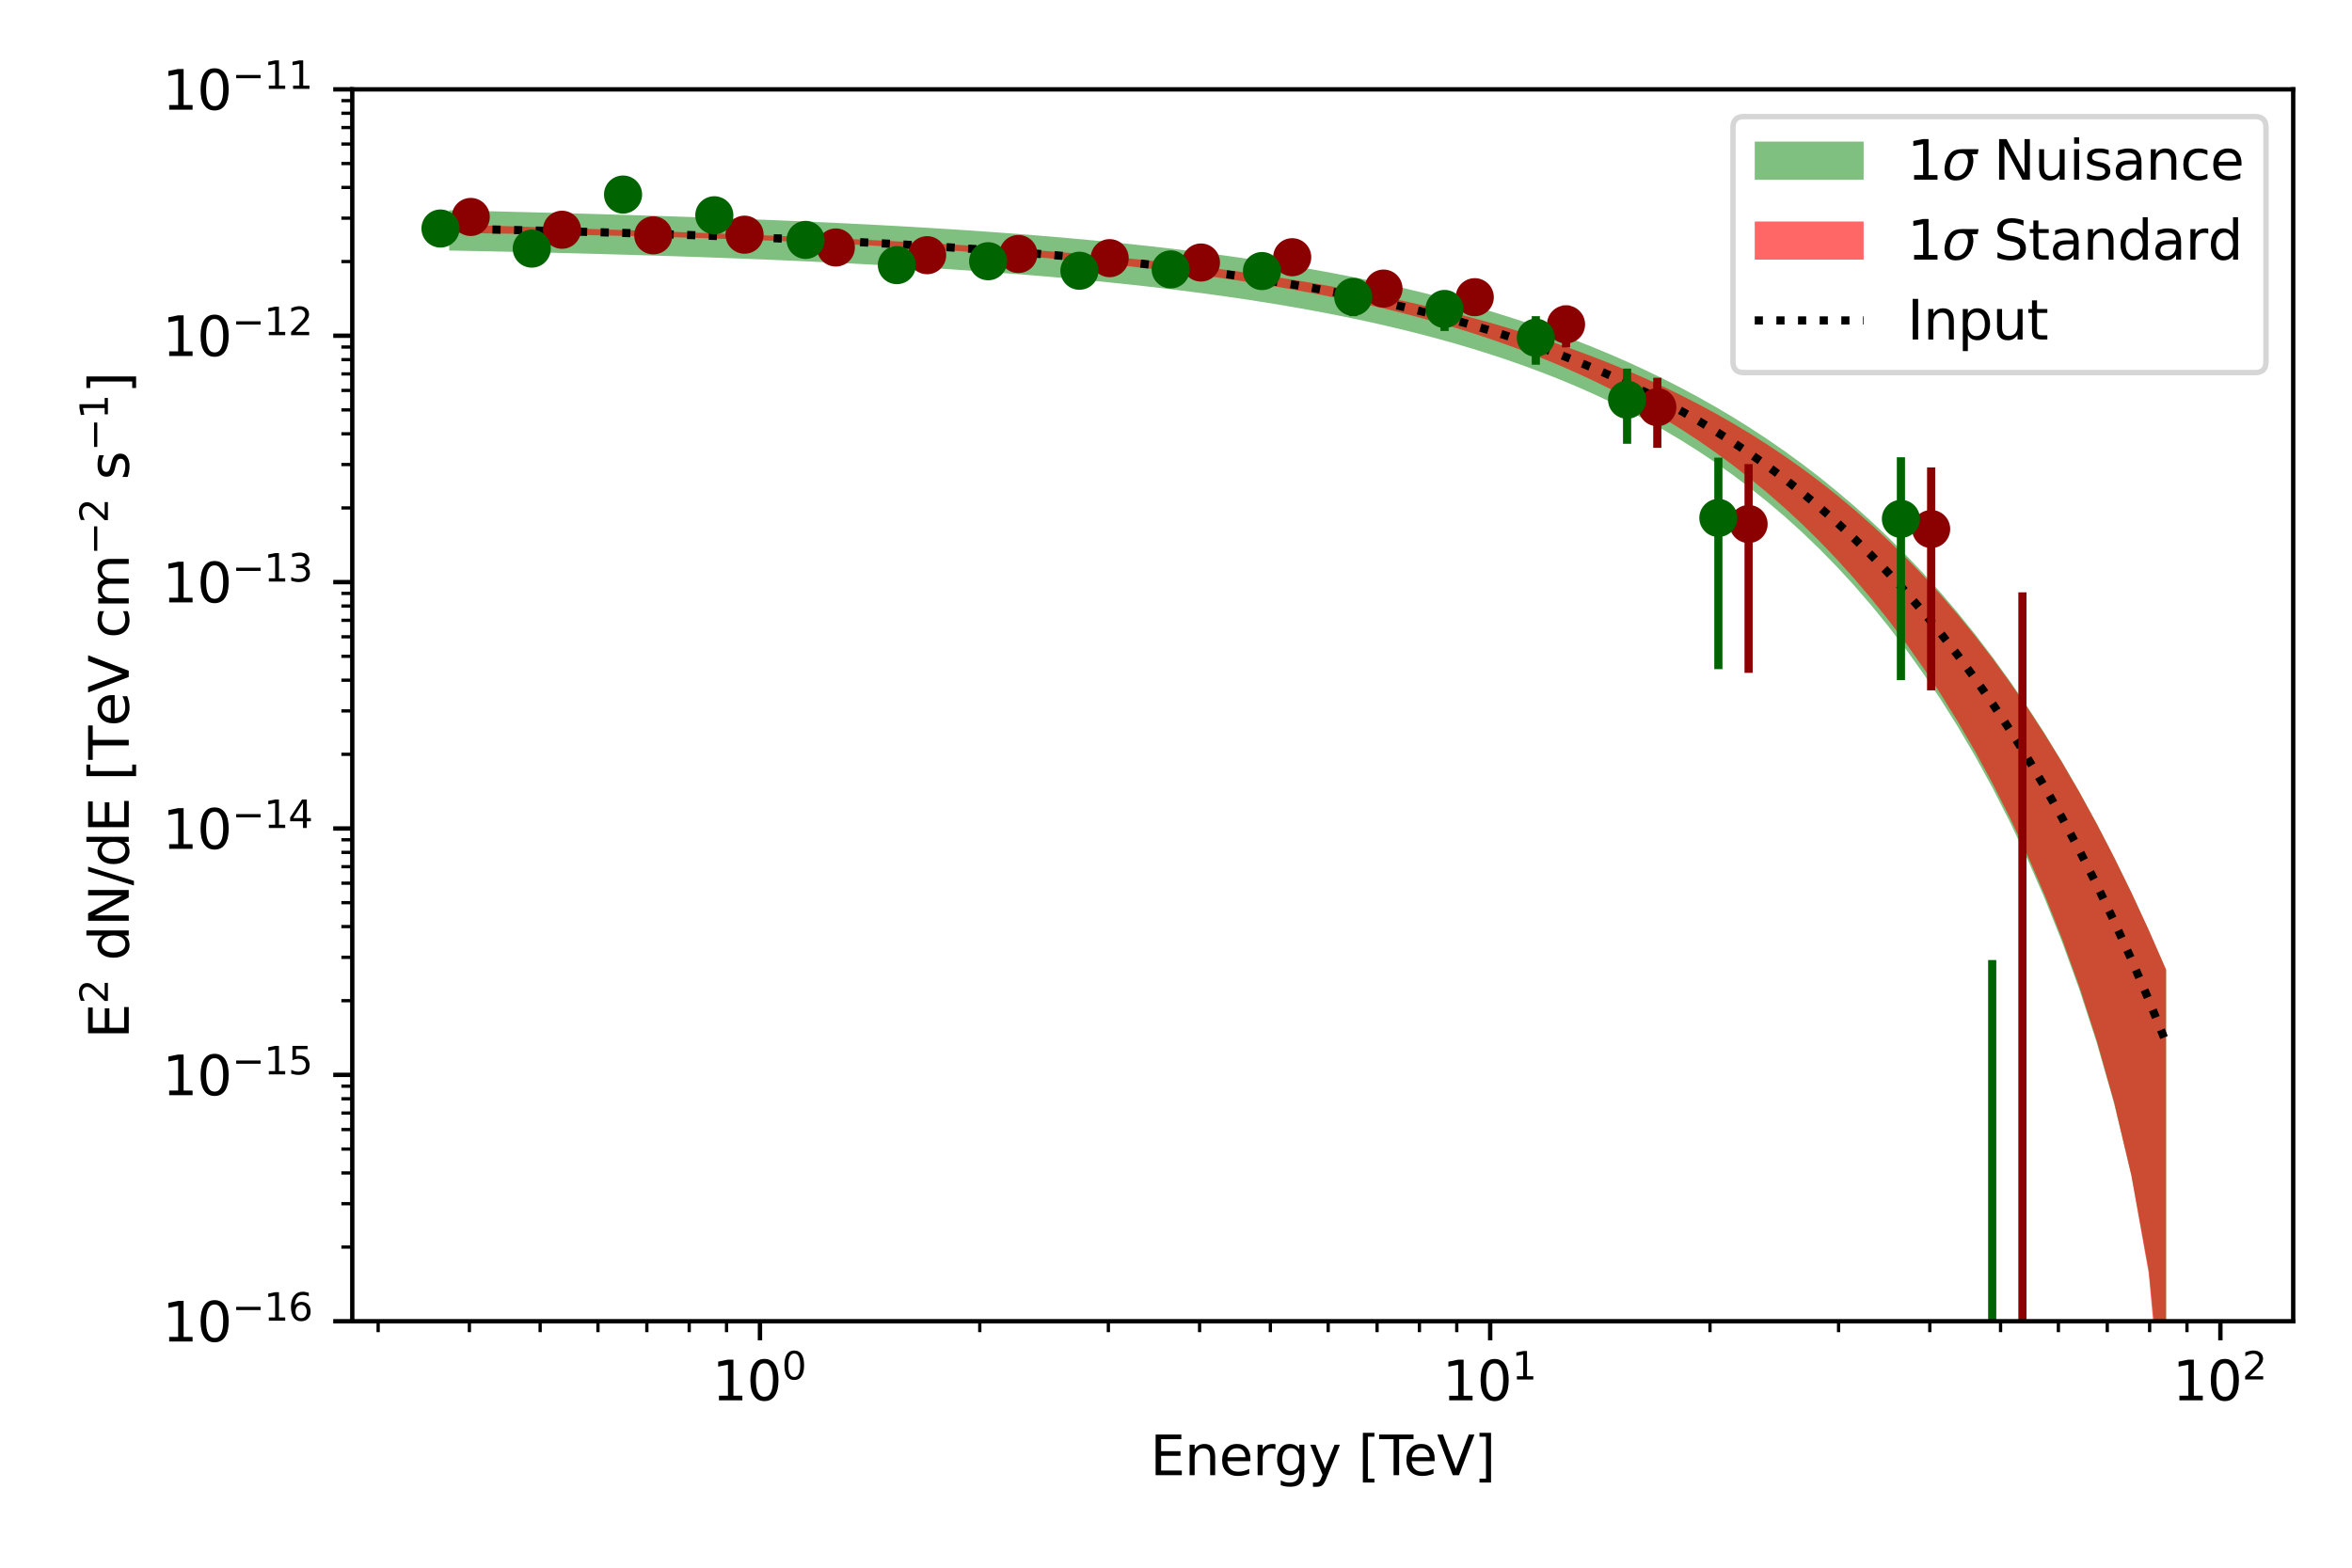 <?xml version="1.0" encoding="utf-8" standalone="no"?>
<!DOCTYPE svg PUBLIC "-//W3C//DTD SVG 1.1//EN"
  "http://www.w3.org/Graphics/SVG/1.1/DTD/svg11.dtd">
<svg xmlns:xlink="http://www.w3.org/1999/xlink" width="432pt" height="288pt" viewBox="0 0 432 288" xmlns="http://www.w3.org/2000/svg" version="1.1">
 <defs>
  <style type="text/css">*{stroke-linejoin: round; stroke-linecap: butt}</style>
 </defs>
 <g id="figure_1">
  <g id="patch_1">
   <path d="M 0 288 
L 432 288 
L 432 0 
L 0 0 
z
" style="fill: #ffffff"/>
  </g>
  <g id="axes_1">
   <g id="patch_2">
    <path d="M 64.703 242.728 
L 421.2 242.728 
L 421.2 16.416 
L 64.703 16.416 
z
" style="fill: #ffffff"/>
   </g>
   <g id="PolyCollection_1">
    <path d="M 82.5 38.631 
L 82.5 46.025 
L 85.686 46.087 
L 88.871 46.151 
L 92.057 46.219 
L 95.242 46.289 
L 98.427 46.363 
L 101.613 46.439 
L 104.798 46.519 
L 107.983 46.602 
L 111.169 46.688 
L 114.354 46.779 
L 117.539 46.873 
L 120.725 46.971 
L 123.91 47.073 
L 127.096 47.18 
L 130.281 47.292 
L 133.466 47.408 
L 136.652 47.529 
L 139.837 47.656 
L 143.022 47.788 
L 146.208 47.927 
L 149.393 48.071 
L 152.578 48.222 
L 155.764 48.38 
L 158.949 48.545 
L 162.135 48.717 
L 165.32 48.897 
L 168.505 49.086 
L 171.691 49.284 
L 174.876 49.49 
L 178.061 49.707 
L 181.247 49.933 
L 184.432 50.171 
L 187.617 50.42 
L 190.803 50.681 
L 193.988 50.954 
L 197.174 51.241 
L 200.359 51.542 
L 203.544 51.858 
L 206.73 52.19 
L 209.915 52.538 
L 213.1 52.904 
L 216.286 53.289 
L 219.471 53.693 
L 222.656 54.118 
L 225.842 54.565 
L 229.027 55.036 
L 232.212 55.531 
L 235.398 56.052 
L 238.583 56.602 
L 241.769 57.18 
L 244.954 57.791 
L 248.139 58.434 
L 251.325 59.113 
L 254.51 59.829 
L 257.695 60.585 
L 260.881 61.383 
L 264.066 62.227 
L 267.251 63.118 
L 270.437 64.061 
L 273.622 65.058 
L 276.808 66.113 
L 279.993 67.229 
L 283.178 68.412 
L 286.364 69.664 
L 289.549 70.991 
L 292.734 72.397 
L 295.92 73.889 
L 299.105 75.47 
L 302.29 77.148 
L 305.476 78.928 
L 308.661 80.817 
L 311.847 82.822 
L 315.032 84.951 
L 318.217 87.212 
L 321.403 89.613 
L 324.588 92.163 
L 327.773 94.872 
L 330.959 97.751 
L 334.144 100.81 
L 337.329 104.063 
L 340.515 107.522 
L 343.7 111.202 
L 346.886 115.119 
L 350.071 119.291 
L 353.256 123.738 
L 356.442 128.482 
L 359.627 133.55 
L 362.812 138.972 
L 365.998 144.785 
L 369.183 151.032 
L 372.368 157.768 
L 375.554 165.064 
L 378.739 173.018 
L 381.925 181.768 
L 385.11 191.529 
L 388.295 202.671 
L 391.481 215.935 
L 394.666 233.253 
L 397.851 264.308 
L 397.851 178.157 
L 397.851 178.157 
L 394.666 170.863 
L 391.481 163.969 
L 388.295 157.452 
L 385.11 151.29 
L 381.925 145.464 
L 378.739 139.955 
L 375.554 134.744 
L 372.368 129.815 
L 369.183 125.153 
L 365.998 120.741 
L 362.812 116.565 
L 359.627 112.612 
L 356.442 108.87 
L 353.256 105.326 
L 350.071 101.968 
L 346.886 98.787 
L 343.7 95.771 
L 340.515 92.912 
L 337.329 90.2 
L 334.144 87.628 
L 330.959 85.186 
L 327.773 82.869 
L 324.588 80.668 
L 321.403 78.577 
L 318.217 76.59 
L 315.032 74.703 
L 311.847 72.908 
L 308.661 71.202 
L 305.476 69.579 
L 302.29 68.036 
L 299.105 66.568 
L 295.92 65.172 
L 292.734 63.844 
L 289.549 62.581 
L 286.364 61.38 
L 283.178 60.237 
L 279.993 59.15 
L 276.808 58.116 
L 273.622 57.134 
L 270.437 56.199 
L 267.251 55.311 
L 264.066 54.466 
L 260.881 53.663 
L 257.695 52.9 
L 254.51 52.174 
L 251.325 51.485 
L 248.139 50.83 
L 244.954 50.207 
L 241.769 49.615 
L 238.583 49.053 
L 235.398 48.518 
L 232.212 48.01 
L 229.027 47.527 
L 225.842 47.068 
L 222.656 46.632 
L 219.471 46.217 
L 216.286 45.823 
L 213.1 45.448 
L 209.915 45.091 
L 206.73 44.751 
L 203.544 44.428 
L 200.359 44.121 
L 197.174 43.828 
L 193.988 43.55 
L 190.803 43.284 
L 187.617 43.031 
L 184.432 42.79 
L 181.247 42.56 
L 178.061 42.341 
L 174.876 42.131 
L 171.691 41.931 
L 168.505 41.74 
L 165.32 41.558 
L 162.135 41.383 
L 158.949 41.216 
L 155.764 41.056 
L 152.578 40.903 
L 149.393 40.756 
L 146.208 40.615 
L 143.022 40.48 
L 139.837 40.35 
L 136.652 40.225 
L 133.466 40.104 
L 130.281 39.988 
L 127.096 39.876 
L 123.91 39.769 
L 120.725 39.664 
L 117.539 39.564 
L 114.354 39.466 
L 111.169 39.372 
L 107.983 39.28 
L 104.798 39.191 
L 101.613 39.105 
L 98.427 39.021 
L 95.242 38.939 
L 92.057 38.859 
L 88.871 38.782 
L 85.686 38.706 
L 82.5 38.631 
z
" clip-path="url(#pc86b6df8bc)" style="fill: #008000; fill-opacity: 0.5"/>
   </g>
   <g id="PolyCollection_2">
    <path d="M 82.5 41.221 
L 82.5 42.784 
L 85.686 42.822 
L 88.871 42.863 
L 92.057 42.908 
L 95.242 42.956 
L 98.427 43.008 
L 101.613 43.063 
L 104.798 43.123 
L 107.983 43.188 
L 111.169 43.257 
L 114.354 43.331 
L 117.539 43.41 
L 120.725 43.495 
L 123.91 43.587 
L 127.096 43.684 
L 130.281 43.788 
L 133.466 43.898 
L 136.652 44.016 
L 139.837 44.141 
L 143.022 44.273 
L 146.208 44.413 
L 149.393 44.56 
L 152.578 44.716 
L 155.764 44.879 
L 158.949 45.051 
L 162.135 45.231 
L 165.32 45.42 
L 168.505 45.618 
L 171.691 45.825 
L 174.876 46.042 
L 178.061 46.269 
L 181.247 46.506 
L 184.432 46.754 
L 187.617 47.014 
L 190.803 47.286 
L 193.988 47.57 
L 197.174 47.868 
L 200.359 48.18 
L 203.544 48.506 
L 206.73 48.849 
L 209.915 49.208 
L 213.1 49.586 
L 216.286 49.982 
L 219.471 50.398 
L 222.656 50.836 
L 225.842 51.296 
L 229.027 51.781 
L 232.212 52.291 
L 235.398 52.83 
L 238.583 53.397 
L 241.769 53.997 
L 244.954 54.629 
L 248.139 55.298 
L 251.325 56.004 
L 254.51 56.752 
L 257.695 57.542 
L 260.881 58.378 
L 264.066 59.263 
L 267.251 60.2 
L 270.437 61.192 
L 273.622 62.242 
L 276.808 63.353 
L 279.993 64.53 
L 283.178 65.776 
L 286.364 67.096 
L 289.549 68.493 
L 292.734 69.972 
L 295.92 71.538 
L 299.105 73.196 
L 302.29 74.951 
L 305.476 76.81 
L 308.661 78.778 
L 311.847 80.863 
L 315.032 83.071 
L 318.217 85.41 
L 321.403 87.888 
L 324.588 90.514 
L 327.773 93.297 
L 330.959 96.248 
L 334.144 99.379 
L 337.329 102.7 
L 340.515 106.225 
L 343.7 109.97 
L 346.886 113.949 
L 350.071 118.182 
L 353.256 122.688 
L 356.442 127.49 
L 359.627 132.615 
L 362.812 138.094 
L 365.998 143.964 
L 369.183 150.268 
L 372.368 157.065 
L 375.554 164.427 
L 378.739 172.454 
L 381.925 181.291 
L 385.11 191.163 
L 388.295 202.463 
L 391.481 215.994 
L 394.666 233.928 
L 397.851 268.778 
L 397.851 178.12 
L 397.851 178.12 
L 394.666 170.849 
L 391.481 163.978 
L 388.295 157.485 
L 385.11 151.349 
L 381.925 145.551 
L 378.739 140.072 
L 375.554 134.893 
L 372.368 129.998 
L 369.183 125.371 
L 365.998 120.998 
L 362.812 116.863 
L 359.627 112.953 
L 356.442 109.256 
L 353.256 105.76 
L 350.071 102.454 
L 346.886 99.326 
L 343.7 96.366 
L 340.515 93.566 
L 337.329 90.916 
L 334.144 88.408 
L 330.959 86.033 
L 327.773 83.784 
L 324.588 81.655 
L 321.403 79.637 
L 318.217 77.726 
L 315.032 75.914 
L 311.847 74.197 
L 308.661 72.568 
L 305.476 71.024 
L 302.29 69.558 
L 299.105 68.167 
L 295.92 66.847 
L 292.734 65.593 
L 289.549 64.402 
L 286.364 63.27 
L 283.178 62.194 
L 279.993 61.171 
L 276.808 60.197 
L 273.622 59.271 
L 270.437 58.389 
L 267.251 57.55 
L 264.066 56.751 
L 260.881 55.989 
L 257.695 55.264 
L 254.51 54.573 
L 251.325 53.915 
L 248.139 53.288 
L 244.954 52.691 
L 241.769 52.122 
L 238.583 51.581 
L 235.398 51.065 
L 232.212 50.574 
L 229.027 50.108 
L 225.842 49.663 
L 222.656 49.241 
L 219.471 48.839 
L 216.286 48.457 
L 213.1 48.094 
L 209.915 47.749 
L 206.73 47.422 
L 203.544 47.11 
L 200.359 46.814 
L 197.174 46.533 
L 193.988 46.266 
L 190.803 46.012 
L 187.617 45.77 
L 184.432 45.54 
L 181.247 45.322 
L 178.061 45.114 
L 174.876 44.915 
L 171.691 44.726 
L 168.505 44.545 
L 165.32 44.373 
L 162.135 44.207 
L 158.949 44.049 
L 155.764 43.896 
L 152.578 43.749 
L 149.393 43.607 
L 146.208 43.47 
L 143.022 43.336 
L 139.837 43.207 
L 136.652 43.08 
L 133.466 42.956 
L 130.281 42.835 
L 127.096 42.716 
L 123.91 42.599 
L 120.725 42.484 
L 117.539 42.371 
L 114.354 42.259 
L 111.169 42.149 
L 107.983 42.041 
L 104.798 41.933 
L 101.613 41.828 
L 98.427 41.723 
L 95.242 41.62 
L 92.057 41.518 
L 88.871 41.418 
L 85.686 41.319 
L 82.5 41.221 
z
" clip-path="url(#pc86b6df8bc)" style="fill: #ff0000; fill-opacity: 0.6"/>
   </g>
   <g id="matplotlib.axis_1">
    <g id="xtick_1">
     <g id="line2d_1">
      <defs>
       <path id="me787e7f247" d="M 0 0 
L 0 3.5 
" style="stroke: #000000; stroke-width: 0.8"/>
      </defs>
      <g>
       <use xlink:href="#me787e7f247" x="139.586" y="242.728" style="stroke: #000000; stroke-width: 0.8"/>
      </g>
     </g>
     <g id="text_1">
      <!-- $\mathdefault{10^{0}}$ -->
      <g transform="translate(130.786 257.326) scale(0.1 -0.1)">
       <defs>
        <path id="DejaVuSans-31" d="M 794 531 
L 1825 531 
L 1825 4091 
L 703 3866 
L 703 4441 
L 1819 4666 
L 2450 4666 
L 2450 531 
L 3481 531 
L 3481 0 
L 794 0 
L 794 531 
z
" transform="scale(0.016)"/>
        <path id="DejaVuSans-30" d="M 2034 4250 
Q 1547 4250 1301 3770 
Q 1056 3291 1056 2328 
Q 1056 1369 1301 889 
Q 1547 409 2034 409 
Q 2525 409 2770 889 
Q 3016 1369 3016 2328 
Q 3016 3291 2770 3770 
Q 2525 4250 2034 4250 
z
M 2034 4750 
Q 2819 4750 3233 4129 
Q 3647 3509 3647 2328 
Q 3647 1150 3233 529 
Q 2819 -91 2034 -91 
Q 1250 -91 836 529 
Q 422 1150 422 2328 
Q 422 3509 836 4129 
Q 1250 4750 2034 4750 
z
" transform="scale(0.016)"/>
       </defs>
       <use xlink:href="#DejaVuSans-31" transform="translate(0 0.766)"/>
       <use xlink:href="#DejaVuSans-30" transform="translate(63.623 0.766)"/>
       <use xlink:href="#DejaVuSans-30" transform="translate(128.203 39.047) scale(0.7)"/>
      </g>
     </g>
    </g>
    <g id="xtick_2">
     <g id="line2d_2">
      <g>
       <use xlink:href="#me787e7f247" x="273.706" y="242.728" style="stroke: #000000; stroke-width: 0.8"/>
      </g>
     </g>
     <g id="text_2">
      <!-- $\mathdefault{10^{1}}$ -->
      <g transform="translate(264.906 257.326) scale(0.1 -0.1)">
       <use xlink:href="#DejaVuSans-31" transform="translate(0 0.684)"/>
       <use xlink:href="#DejaVuSans-30" transform="translate(63.623 0.684)"/>
       <use xlink:href="#DejaVuSans-31" transform="translate(128.203 38.966) scale(0.7)"/>
      </g>
     </g>
    </g>
    <g id="xtick_3">
     <g id="line2d_3">
      <g>
       <use xlink:href="#me787e7f247" x="407.827" y="242.728" style="stroke: #000000; stroke-width: 0.8"/>
      </g>
     </g>
     <g id="text_3">
      <!-- $\mathdefault{10^{2}}$ -->
      <g transform="translate(399.027 257.326) scale(0.1 -0.1)">
       <defs>
        <path id="DejaVuSans-32" d="M 1228 531 
L 3431 531 
L 3431 0 
L 469 0 
L 469 531 
Q 828 903 1448 1529 
Q 2069 2156 2228 2338 
Q 2531 2678 2651 2914 
Q 2772 3150 2772 3378 
Q 2772 3750 2511 3984 
Q 2250 4219 1831 4219 
Q 1534 4219 1204 4116 
Q 875 4013 500 3803 
L 500 4441 
Q 881 4594 1212 4672 
Q 1544 4750 1819 4750 
Q 2544 4750 2975 4387 
Q 3406 4025 3406 3419 
Q 3406 3131 3298 2873 
Q 3191 2616 2906 2266 
Q 2828 2175 2409 1742 
Q 1991 1309 1228 531 
z
" transform="scale(0.016)"/>
       </defs>
       <use xlink:href="#DejaVuSans-31" transform="translate(0 0.766)"/>
       <use xlink:href="#DejaVuSans-30" transform="translate(63.623 0.766)"/>
       <use xlink:href="#DejaVuSans-32" transform="translate(128.203 39.047) scale(0.7)"/>
      </g>
     </g>
    </g>
    <g id="xtick_4">
     <g id="line2d_4">
      <defs>
       <path id="m9bc14a2fd3" d="M 0 0 
L 0 2 
" style="stroke: #000000; stroke-width: 0.6"/>
      </defs>
      <g>
       <use xlink:href="#m9bc14a2fd3" x="69.457" y="242.728" style="stroke: #000000; stroke-width: 0.6"/>
      </g>
     </g>
    </g>
    <g id="xtick_5">
     <g id="line2d_5">
      <g>
       <use xlink:href="#m9bc14a2fd3" x="86.214" y="242.728" style="stroke: #000000; stroke-width: 0.6"/>
      </g>
     </g>
    </g>
    <g id="xtick_6">
     <g id="line2d_6">
      <g>
       <use xlink:href="#m9bc14a2fd3" x="99.211" y="242.728" style="stroke: #000000; stroke-width: 0.6"/>
      </g>
     </g>
    </g>
    <g id="xtick_7">
     <g id="line2d_7">
      <g>
       <use xlink:href="#m9bc14a2fd3" x="109.831" y="242.728" style="stroke: #000000; stroke-width: 0.6"/>
      </g>
     </g>
    </g>
    <g id="xtick_8">
     <g id="line2d_8">
      <g>
       <use xlink:href="#m9bc14a2fd3" x="118.81" y="242.728" style="stroke: #000000; stroke-width: 0.6"/>
      </g>
     </g>
    </g>
    <g id="xtick_9">
     <g id="line2d_9">
      <g>
       <use xlink:href="#m9bc14a2fd3" x="126.588" y="242.728" style="stroke: #000000; stroke-width: 0.6"/>
      </g>
     </g>
    </g>
    <g id="xtick_10">
     <g id="line2d_10">
      <g>
       <use xlink:href="#m9bc14a2fd3" x="133.448" y="242.728" style="stroke: #000000; stroke-width: 0.6"/>
      </g>
     </g>
    </g>
    <g id="xtick_11">
     <g id="line2d_11">
      <g>
       <use xlink:href="#m9bc14a2fd3" x="179.96" y="242.728" style="stroke: #000000; stroke-width: 0.6"/>
      </g>
     </g>
    </g>
    <g id="xtick_12">
     <g id="line2d_12">
      <g>
       <use xlink:href="#m9bc14a2fd3" x="203.577" y="242.728" style="stroke: #000000; stroke-width: 0.6"/>
      </g>
     </g>
    </g>
    <g id="xtick_13">
     <g id="line2d_13">
      <g>
       <use xlink:href="#m9bc14a2fd3" x="220.334" y="242.728" style="stroke: #000000; stroke-width: 0.6"/>
      </g>
     </g>
    </g>
    <g id="xtick_14">
     <g id="line2d_14">
      <g>
       <use xlink:href="#m9bc14a2fd3" x="233.332" y="242.728" style="stroke: #000000; stroke-width: 0.6"/>
      </g>
     </g>
    </g>
    <g id="xtick_15">
     <g id="line2d_15">
      <g>
       <use xlink:href="#m9bc14a2fd3" x="243.952" y="242.728" style="stroke: #000000; stroke-width: 0.6"/>
      </g>
     </g>
    </g>
    <g id="xtick_16">
     <g id="line2d_16">
      <g>
       <use xlink:href="#m9bc14a2fd3" x="252.93" y="242.728" style="stroke: #000000; stroke-width: 0.6"/>
      </g>
     </g>
    </g>
    <g id="xtick_17">
     <g id="line2d_17">
      <g>
       <use xlink:href="#m9bc14a2fd3" x="260.708" y="242.728" style="stroke: #000000; stroke-width: 0.6"/>
      </g>
     </g>
    </g>
    <g id="xtick_18">
     <g id="line2d_18">
      <g>
       <use xlink:href="#m9bc14a2fd3" x="267.569" y="242.728" style="stroke: #000000; stroke-width: 0.6"/>
      </g>
     </g>
    </g>
    <g id="xtick_19">
     <g id="line2d_19">
      <g>
       <use xlink:href="#m9bc14a2fd3" x="314.08" y="242.728" style="stroke: #000000; stroke-width: 0.6"/>
      </g>
     </g>
    </g>
    <g id="xtick_20">
     <g id="line2d_20">
      <g>
       <use xlink:href="#m9bc14a2fd3" x="337.698" y="242.728" style="stroke: #000000; stroke-width: 0.6"/>
      </g>
     </g>
    </g>
    <g id="xtick_21">
     <g id="line2d_21">
      <g>
       <use xlink:href="#m9bc14a2fd3" x="354.455" y="242.728" style="stroke: #000000; stroke-width: 0.6"/>
      </g>
     </g>
    </g>
    <g id="xtick_22">
     <g id="line2d_22">
      <g>
       <use xlink:href="#m9bc14a2fd3" x="367.452" y="242.728" style="stroke: #000000; stroke-width: 0.6"/>
      </g>
     </g>
    </g>
    <g id="xtick_23">
     <g id="line2d_23">
      <g>
       <use xlink:href="#m9bc14a2fd3" x="378.072" y="242.728" style="stroke: #000000; stroke-width: 0.6"/>
      </g>
     </g>
    </g>
    <g id="xtick_24">
     <g id="line2d_24">
      <g>
       <use xlink:href="#m9bc14a2fd3" x="387.051" y="242.728" style="stroke: #000000; stroke-width: 0.6"/>
      </g>
     </g>
    </g>
    <g id="xtick_25">
     <g id="line2d_25">
      <g>
       <use xlink:href="#m9bc14a2fd3" x="394.829" y="242.728" style="stroke: #000000; stroke-width: 0.6"/>
      </g>
     </g>
    </g>
    <g id="xtick_26">
     <g id="line2d_26">
      <g>
       <use xlink:href="#m9bc14a2fd3" x="401.69" y="242.728" style="stroke: #000000; stroke-width: 0.6"/>
      </g>
     </g>
    </g>
    <g id="text_4">
     <!-- Energy [TeV] -->
     <g transform="translate(211.254 271.005) scale(0.1 -0.1)">
      <defs>
       <path id="DejaVuSans-45" d="M 628 4666 
L 3578 4666 
L 3578 4134 
L 1259 4134 
L 1259 2753 
L 3481 2753 
L 3481 2222 
L 1259 2222 
L 1259 531 
L 3634 531 
L 3634 0 
L 628 0 
L 628 4666 
z
" transform="scale(0.016)"/>
       <path id="DejaVuSans-6e" d="M 3513 2113 
L 3513 0 
L 2938 0 
L 2938 2094 
Q 2938 2591 2744 2837 
Q 2550 3084 2163 3084 
Q 1697 3084 1428 2787 
Q 1159 2491 1159 1978 
L 1159 0 
L 581 0 
L 581 3500 
L 1159 3500 
L 1159 2956 
Q 1366 3272 1645 3428 
Q 1925 3584 2291 3584 
Q 2894 3584 3203 3211 
Q 3513 2838 3513 2113 
z
" transform="scale(0.016)"/>
       <path id="DejaVuSans-65" d="M 3597 1894 
L 3597 1613 
L 953 1613 
Q 991 1019 1311 708 
Q 1631 397 2203 397 
Q 2534 397 2845 478 
Q 3156 559 3463 722 
L 3463 178 
Q 3153 47 2828 -22 
Q 2503 -91 2169 -91 
Q 1331 -91 842 396 
Q 353 884 353 1716 
Q 353 2575 817 3079 
Q 1281 3584 2069 3584 
Q 2775 3584 3186 3129 
Q 3597 2675 3597 1894 
z
M 3022 2063 
Q 3016 2534 2758 2815 
Q 2500 3097 2075 3097 
Q 1594 3097 1305 2825 
Q 1016 2553 972 2059 
L 3022 2063 
z
" transform="scale(0.016)"/>
       <path id="DejaVuSans-72" d="M 2631 2963 
Q 2534 3019 2420 3045 
Q 2306 3072 2169 3072 
Q 1681 3072 1420 2755 
Q 1159 2438 1159 1844 
L 1159 0 
L 581 0 
L 581 3500 
L 1159 3500 
L 1159 2956 
Q 1341 3275 1631 3429 
Q 1922 3584 2338 3584 
Q 2397 3584 2469 3576 
Q 2541 3569 2628 3553 
L 2631 2963 
z
" transform="scale(0.016)"/>
       <path id="DejaVuSans-67" d="M 2906 1791 
Q 2906 2416 2648 2759 
Q 2391 3103 1925 3103 
Q 1463 3103 1205 2759 
Q 947 2416 947 1791 
Q 947 1169 1205 825 
Q 1463 481 1925 481 
Q 2391 481 2648 825 
Q 2906 1169 2906 1791 
z
M 3481 434 
Q 3481 -459 3084 -895 
Q 2688 -1331 1869 -1331 
Q 1566 -1331 1297 -1286 
Q 1028 -1241 775 -1147 
L 775 -588 
Q 1028 -725 1275 -790 
Q 1522 -856 1778 -856 
Q 2344 -856 2625 -561 
Q 2906 -266 2906 331 
L 2906 616 
Q 2728 306 2450 153 
Q 2172 0 1784 0 
Q 1141 0 747 490 
Q 353 981 353 1791 
Q 353 2603 747 3093 
Q 1141 3584 1784 3584 
Q 2172 3584 2450 3431 
Q 2728 3278 2906 2969 
L 2906 3500 
L 3481 3500 
L 3481 434 
z
" transform="scale(0.016)"/>
       <path id="DejaVuSans-79" d="M 2059 -325 
Q 1816 -950 1584 -1140 
Q 1353 -1331 966 -1331 
L 506 -1331 
L 506 -850 
L 844 -850 
Q 1081 -850 1212 -737 
Q 1344 -625 1503 -206 
L 1606 56 
L 191 3500 
L 800 3500 
L 1894 763 
L 2988 3500 
L 3597 3500 
L 2059 -325 
z
" transform="scale(0.016)"/>
       <path id="DejaVuSans-20" transform="scale(0.016)"/>
       <path id="DejaVuSans-5b" d="M 550 4863 
L 1875 4863 
L 1875 4416 
L 1125 4416 
L 1125 -397 
L 1875 -397 
L 1875 -844 
L 550 -844 
L 550 4863 
z
" transform="scale(0.016)"/>
       <path id="DejaVuSans-54" d="M -19 4666 
L 3928 4666 
L 3928 4134 
L 2272 4134 
L 2272 0 
L 1638 0 
L 1638 4134 
L -19 4134 
L -19 4666 
z
" transform="scale(0.016)"/>
       <path id="DejaVuSans-56" d="M 1831 0 
L 50 4666 
L 709 4666 
L 2188 738 
L 3669 4666 
L 4325 4666 
L 2547 0 
L 1831 0 
z
" transform="scale(0.016)"/>
       <path id="DejaVuSans-5d" d="M 1947 4863 
L 1947 -844 
L 622 -844 
L 622 -397 
L 1369 -397 
L 1369 4416 
L 622 4416 
L 622 4863 
L 1947 4863 
z
" transform="scale(0.016)"/>
      </defs>
      <use xlink:href="#DejaVuSans-45"/>
      <use xlink:href="#DejaVuSans-6e" x="63.184"/>
      <use xlink:href="#DejaVuSans-65" x="126.562"/>
      <use xlink:href="#DejaVuSans-72" x="188.086"/>
      <use xlink:href="#DejaVuSans-67" x="227.449"/>
      <use xlink:href="#DejaVuSans-79" x="290.926"/>
      <use xlink:href="#DejaVuSans-20" x="350.105"/>
      <use xlink:href="#DejaVuSans-5b" x="381.893"/>
      <use xlink:href="#DejaVuSans-54" x="420.906"/>
      <use xlink:href="#DejaVuSans-65" x="464.99"/>
      <use xlink:href="#DejaVuSans-56" x="526.514"/>
      <use xlink:href="#DejaVuSans-5d" x="594.922"/>
     </g>
    </g>
   </g>
   <g id="matplotlib.axis_2">
    <g id="ytick_1">
     <g id="line2d_27">
      <defs>
       <path id="m5e969acd8a" d="M 0 0 
L -3.5 0 
" style="stroke: #000000; stroke-width: 0.8"/>
      </defs>
      <g>
       <use xlink:href="#m5e969acd8a" x="64.703" y="242.728" style="stroke: #000000; stroke-width: 0.8"/>
      </g>
     </g>
     <g id="text_5">
      <!-- $\mathdefault{10^{-16}}$ -->
      <g transform="translate(29.803 246.527) scale(0.1 -0.1)">
       <defs>
        <path id="DejaVuSans-2212" d="M 678 2272 
L 4684 2272 
L 4684 1741 
L 678 1741 
L 678 2272 
z
" transform="scale(0.016)"/>
        <path id="DejaVuSans-36" d="M 2113 2584 
Q 1688 2584 1439 2293 
Q 1191 2003 1191 1497 
Q 1191 994 1439 701 
Q 1688 409 2113 409 
Q 2538 409 2786 701 
Q 3034 994 3034 1497 
Q 3034 2003 2786 2293 
Q 2538 2584 2113 2584 
z
M 3366 4563 
L 3366 3988 
Q 3128 4100 2886 4159 
Q 2644 4219 2406 4219 
Q 1781 4219 1451 3797 
Q 1122 3375 1075 2522 
Q 1259 2794 1537 2939 
Q 1816 3084 2150 3084 
Q 2853 3084 3261 2657 
Q 3669 2231 3669 1497 
Q 3669 778 3244 343 
Q 2819 -91 2113 -91 
Q 1303 -91 875 529 
Q 447 1150 447 2328 
Q 447 3434 972 4092 
Q 1497 4750 2381 4750 
Q 2619 4750 2861 4703 
Q 3103 4656 3366 4563 
z
" transform="scale(0.016)"/>
       </defs>
       <use xlink:href="#DejaVuSans-31" transform="translate(0 0.766)"/>
       <use xlink:href="#DejaVuSans-30" transform="translate(63.623 0.766)"/>
       <use xlink:href="#DejaVuSans-2212" transform="translate(128.203 39.047) scale(0.7)"/>
       <use xlink:href="#DejaVuSans-31" transform="translate(186.855 39.047) scale(0.7)"/>
       <use xlink:href="#DejaVuSans-36" transform="translate(231.392 39.047) scale(0.7)"/>
      </g>
     </g>
    </g>
    <g id="ytick_2">
     <g id="line2d_28">
      <g>
       <use xlink:href="#m5e969acd8a" x="64.703" y="197.466" style="stroke: #000000; stroke-width: 0.8"/>
      </g>
     </g>
     <g id="text_6">
      <!-- $\mathdefault{10^{-15}}$ -->
      <g transform="translate(29.803 201.265) scale(0.1 -0.1)">
       <defs>
        <path id="DejaVuSans-35" d="M 691 4666 
L 3169 4666 
L 3169 4134 
L 1269 4134 
L 1269 2991 
Q 1406 3038 1543 3061 
Q 1681 3084 1819 3084 
Q 2600 3084 3056 2656 
Q 3513 2228 3513 1497 
Q 3513 744 3044 326 
Q 2575 -91 1722 -91 
Q 1428 -91 1123 -41 
Q 819 9 494 109 
L 494 744 
Q 775 591 1075 516 
Q 1375 441 1709 441 
Q 2250 441 2565 725 
Q 2881 1009 2881 1497 
Q 2881 1984 2565 2268 
Q 2250 2553 1709 2553 
Q 1456 2553 1204 2497 
Q 953 2441 691 2322 
L 691 4666 
z
" transform="scale(0.016)"/>
       </defs>
       <use xlink:href="#DejaVuSans-31" transform="translate(0 0.684)"/>
       <use xlink:href="#DejaVuSans-30" transform="translate(63.623 0.684)"/>
       <use xlink:href="#DejaVuSans-2212" transform="translate(128.203 38.966) scale(0.7)"/>
       <use xlink:href="#DejaVuSans-31" transform="translate(186.855 38.966) scale(0.7)"/>
       <use xlink:href="#DejaVuSans-35" transform="translate(231.392 38.966) scale(0.7)"/>
      </g>
     </g>
    </g>
    <g id="ytick_3">
     <g id="line2d_29">
      <g>
       <use xlink:href="#m5e969acd8a" x="64.703" y="152.203" style="stroke: #000000; stroke-width: 0.8"/>
      </g>
     </g>
     <g id="text_7">
      <!-- $\mathdefault{10^{-14}}$ -->
      <g transform="translate(29.803 156.002) scale(0.1 -0.1)">
       <defs>
        <path id="DejaVuSans-34" d="M 2419 4116 
L 825 1625 
L 2419 1625 
L 2419 4116 
z
M 2253 4666 
L 3047 4666 
L 3047 1625 
L 3713 1625 
L 3713 1100 
L 3047 1100 
L 3047 0 
L 2419 0 
L 2419 1100 
L 313 1100 
L 313 1709 
L 2253 4666 
z
" transform="scale(0.016)"/>
       </defs>
       <use xlink:href="#DejaVuSans-31" transform="translate(0 0.684)"/>
       <use xlink:href="#DejaVuSans-30" transform="translate(63.623 0.684)"/>
       <use xlink:href="#DejaVuSans-2212" transform="translate(128.203 38.966) scale(0.7)"/>
       <use xlink:href="#DejaVuSans-31" transform="translate(186.855 38.966) scale(0.7)"/>
       <use xlink:href="#DejaVuSans-34" transform="translate(231.392 38.966) scale(0.7)"/>
      </g>
     </g>
    </g>
    <g id="ytick_4">
     <g id="line2d_30">
      <g>
       <use xlink:href="#m5e969acd8a" x="64.703" y="106.941" style="stroke: #000000; stroke-width: 0.8"/>
      </g>
     </g>
     <g id="text_8">
      <!-- $\mathdefault{10^{-13}}$ -->
      <g transform="translate(29.803 110.74) scale(0.1 -0.1)">
       <defs>
        <path id="DejaVuSans-33" d="M 2597 2516 
Q 3050 2419 3304 2112 
Q 3559 1806 3559 1356 
Q 3559 666 3084 287 
Q 2609 -91 1734 -91 
Q 1441 -91 1130 -33 
Q 819 25 488 141 
L 488 750 
Q 750 597 1062 519 
Q 1375 441 1716 441 
Q 2309 441 2620 675 
Q 2931 909 2931 1356 
Q 2931 1769 2642 2001 
Q 2353 2234 1838 2234 
L 1294 2234 
L 1294 2753 
L 1863 2753 
Q 2328 2753 2575 2939 
Q 2822 3125 2822 3475 
Q 2822 3834 2567 4026 
Q 2313 4219 1838 4219 
Q 1578 4219 1281 4162 
Q 984 4106 628 3988 
L 628 4550 
Q 988 4650 1302 4700 
Q 1616 4750 1894 4750 
Q 2613 4750 3031 4423 
Q 3450 4097 3450 3541 
Q 3450 3153 3228 2886 
Q 3006 2619 2597 2516 
z
" transform="scale(0.016)"/>
       </defs>
       <use xlink:href="#DejaVuSans-31" transform="translate(0 0.766)"/>
       <use xlink:href="#DejaVuSans-30" transform="translate(63.623 0.766)"/>
       <use xlink:href="#DejaVuSans-2212" transform="translate(128.203 39.047) scale(0.7)"/>
       <use xlink:href="#DejaVuSans-31" transform="translate(186.855 39.047) scale(0.7)"/>
       <use xlink:href="#DejaVuSans-33" transform="translate(231.392 39.047) scale(0.7)"/>
      </g>
     </g>
    </g>
    <g id="ytick_5">
     <g id="line2d_31">
      <g>
       <use xlink:href="#m5e969acd8a" x="64.703" y="61.678" style="stroke: #000000; stroke-width: 0.8"/>
      </g>
     </g>
     <g id="text_9">
      <!-- $\mathdefault{10^{-12}}$ -->
      <g transform="translate(29.803 65.478) scale(0.1 -0.1)">
       <use xlink:href="#DejaVuSans-31" transform="translate(0 0.766)"/>
       <use xlink:href="#DejaVuSans-30" transform="translate(63.623 0.766)"/>
       <use xlink:href="#DejaVuSans-2212" transform="translate(128.203 39.047) scale(0.7)"/>
       <use xlink:href="#DejaVuSans-31" transform="translate(186.855 39.047) scale(0.7)"/>
       <use xlink:href="#DejaVuSans-32" transform="translate(231.392 39.047) scale(0.7)"/>
      </g>
     </g>
    </g>
    <g id="ytick_6">
     <g id="line2d_32">
      <g>
       <use xlink:href="#m5e969acd8a" x="64.703" y="16.416" style="stroke: #000000; stroke-width: 0.8"/>
      </g>
     </g>
     <g id="text_10">
      <!-- $\mathdefault{10^{-11}}$ -->
      <g transform="translate(29.803 20.215) scale(0.1 -0.1)">
       <use xlink:href="#DejaVuSans-31" transform="translate(0 0.684)"/>
       <use xlink:href="#DejaVuSans-30" transform="translate(63.623 0.684)"/>
       <use xlink:href="#DejaVuSans-2212" transform="translate(128.203 38.966) scale(0.7)"/>
       <use xlink:href="#DejaVuSans-31" transform="translate(186.855 38.966) scale(0.7)"/>
       <use xlink:href="#DejaVuSans-31" transform="translate(231.392 38.966) scale(0.7)"/>
      </g>
     </g>
    </g>
    <g id="ytick_7">
     <g id="line2d_33">
      <defs>
       <path id="mcbc7ac9e38" d="M 0 0 
L -2 0 
" style="stroke: #000000; stroke-width: 0.6"/>
      </defs>
      <g>
       <use xlink:href="#mcbc7ac9e38" x="64.703" y="229.103" style="stroke: #000000; stroke-width: 0.6"/>
      </g>
     </g>
    </g>
    <g id="ytick_8">
     <g id="line2d_34">
      <g>
       <use xlink:href="#mcbc7ac9e38" x="64.703" y="221.132" style="stroke: #000000; stroke-width: 0.6"/>
      </g>
     </g>
    </g>
    <g id="ytick_9">
     <g id="line2d_35">
      <g>
       <use xlink:href="#mcbc7ac9e38" x="64.703" y="215.477" style="stroke: #000000; stroke-width: 0.6"/>
      </g>
     </g>
    </g>
    <g id="ytick_10">
     <g id="line2d_36">
      <g>
       <use xlink:href="#mcbc7ac9e38" x="64.703" y="211.091" style="stroke: #000000; stroke-width: 0.6"/>
      </g>
     </g>
    </g>
    <g id="ytick_11">
     <g id="line2d_37">
      <g>
       <use xlink:href="#mcbc7ac9e38" x="64.703" y="207.507" style="stroke: #000000; stroke-width: 0.6"/>
      </g>
     </g>
    </g>
    <g id="ytick_12">
     <g id="line2d_38">
      <g>
       <use xlink:href="#mcbc7ac9e38" x="64.703" y="204.477" style="stroke: #000000; stroke-width: 0.6"/>
      </g>
     </g>
    </g>
    <g id="ytick_13">
     <g id="line2d_39">
      <g>
       <use xlink:href="#mcbc7ac9e38" x="64.703" y="201.852" style="stroke: #000000; stroke-width: 0.6"/>
      </g>
     </g>
    </g>
    <g id="ytick_14">
     <g id="line2d_40">
      <g>
       <use xlink:href="#mcbc7ac9e38" x="64.703" y="199.537" style="stroke: #000000; stroke-width: 0.6"/>
      </g>
     </g>
    </g>
    <g id="ytick_15">
     <g id="line2d_41">
      <g>
       <use xlink:href="#mcbc7ac9e38" x="64.703" y="183.84" style="stroke: #000000; stroke-width: 0.6"/>
      </g>
     </g>
    </g>
    <g id="ytick_16">
     <g id="line2d_42">
      <g>
       <use xlink:href="#mcbc7ac9e38" x="64.703" y="175.87" style="stroke: #000000; stroke-width: 0.6"/>
      </g>
     </g>
    </g>
    <g id="ytick_17">
     <g id="line2d_43">
      <g>
       <use xlink:href="#mcbc7ac9e38" x="64.703" y="170.215" style="stroke: #000000; stroke-width: 0.6"/>
      </g>
     </g>
    </g>
    <g id="ytick_18">
     <g id="line2d_44">
      <g>
       <use xlink:href="#mcbc7ac9e38" x="64.703" y="165.829" style="stroke: #000000; stroke-width: 0.6"/>
      </g>
     </g>
    </g>
    <g id="ytick_19">
     <g id="line2d_45">
      <g>
       <use xlink:href="#mcbc7ac9e38" x="64.703" y="162.245" style="stroke: #000000; stroke-width: 0.6"/>
      </g>
     </g>
    </g>
    <g id="ytick_20">
     <g id="line2d_46">
      <g>
       <use xlink:href="#mcbc7ac9e38" x="64.703" y="159.214" style="stroke: #000000; stroke-width: 0.6"/>
      </g>
     </g>
    </g>
    <g id="ytick_21">
     <g id="line2d_47">
      <g>
       <use xlink:href="#mcbc7ac9e38" x="64.703" y="156.59" style="stroke: #000000; stroke-width: 0.6"/>
      </g>
     </g>
    </g>
    <g id="ytick_22">
     <g id="line2d_48">
      <g>
       <use xlink:href="#mcbc7ac9e38" x="64.703" y="154.274" style="stroke: #000000; stroke-width: 0.6"/>
      </g>
     </g>
    </g>
    <g id="ytick_23">
     <g id="line2d_49">
      <g>
       <use xlink:href="#mcbc7ac9e38" x="64.703" y="138.578" style="stroke: #000000; stroke-width: 0.6"/>
      </g>
     </g>
    </g>
    <g id="ytick_24">
     <g id="line2d_50">
      <g>
       <use xlink:href="#mcbc7ac9e38" x="64.703" y="130.608" style="stroke: #000000; stroke-width: 0.6"/>
      </g>
     </g>
    </g>
    <g id="ytick_25">
     <g id="line2d_51">
      <g>
       <use xlink:href="#mcbc7ac9e38" x="64.703" y="124.953" style="stroke: #000000; stroke-width: 0.6"/>
      </g>
     </g>
    </g>
    <g id="ytick_26">
     <g id="line2d_52">
      <g>
       <use xlink:href="#mcbc7ac9e38" x="64.703" y="120.566" style="stroke: #000000; stroke-width: 0.6"/>
      </g>
     </g>
    </g>
    <g id="ytick_27">
     <g id="line2d_53">
      <g>
       <use xlink:href="#mcbc7ac9e38" x="64.703" y="116.982" style="stroke: #000000; stroke-width: 0.6"/>
      </g>
     </g>
    </g>
    <g id="ytick_28">
     <g id="line2d_54">
      <g>
       <use xlink:href="#mcbc7ac9e38" x="64.703" y="113.952" style="stroke: #000000; stroke-width: 0.6"/>
      </g>
     </g>
    </g>
    <g id="ytick_29">
     <g id="line2d_55">
      <g>
       <use xlink:href="#mcbc7ac9e38" x="64.703" y="111.327" style="stroke: #000000; stroke-width: 0.6"/>
      </g>
     </g>
    </g>
    <g id="ytick_30">
     <g id="line2d_56">
      <g>
       <use xlink:href="#mcbc7ac9e38" x="64.703" y="109.012" style="stroke: #000000; stroke-width: 0.6"/>
      </g>
     </g>
    </g>
    <g id="ytick_31">
     <g id="line2d_57">
      <g>
       <use xlink:href="#mcbc7ac9e38" x="64.703" y="93.315" style="stroke: #000000; stroke-width: 0.6"/>
      </g>
     </g>
    </g>
    <g id="ytick_32">
     <g id="line2d_58">
      <g>
       <use xlink:href="#mcbc7ac9e38" x="64.703" y="85.345" style="stroke: #000000; stroke-width: 0.6"/>
      </g>
     </g>
    </g>
    <g id="ytick_33">
     <g id="line2d_59">
      <g>
       <use xlink:href="#mcbc7ac9e38" x="64.703" y="79.69" style="stroke: #000000; stroke-width: 0.6"/>
      </g>
     </g>
    </g>
    <g id="ytick_34">
     <g id="line2d_60">
      <g>
       <use xlink:href="#mcbc7ac9e38" x="64.703" y="75.304" style="stroke: #000000; stroke-width: 0.6"/>
      </g>
     </g>
    </g>
    <g id="ytick_35">
     <g id="line2d_61">
      <g>
       <use xlink:href="#mcbc7ac9e38" x="64.703" y="71.72" style="stroke: #000000; stroke-width: 0.6"/>
      </g>
     </g>
    </g>
    <g id="ytick_36">
     <g id="line2d_62">
      <g>
       <use xlink:href="#mcbc7ac9e38" x="64.703" y="68.69" style="stroke: #000000; stroke-width: 0.6"/>
      </g>
     </g>
    </g>
    <g id="ytick_37">
     <g id="line2d_63">
      <g>
       <use xlink:href="#mcbc7ac9e38" x="64.703" y="66.065" style="stroke: #000000; stroke-width: 0.6"/>
      </g>
     </g>
    </g>
    <g id="ytick_38">
     <g id="line2d_64">
      <g>
       <use xlink:href="#mcbc7ac9e38" x="64.703" y="63.749" style="stroke: #000000; stroke-width: 0.6"/>
      </g>
     </g>
    </g>
    <g id="ytick_39">
     <g id="line2d_65">
      <g>
       <use xlink:href="#mcbc7ac9e38" x="64.703" y="48.053" style="stroke: #000000; stroke-width: 0.6"/>
      </g>
     </g>
    </g>
    <g id="ytick_40">
     <g id="line2d_66">
      <g>
       <use xlink:href="#mcbc7ac9e38" x="64.703" y="40.083" style="stroke: #000000; stroke-width: 0.6"/>
      </g>
     </g>
    </g>
    <g id="ytick_41">
     <g id="line2d_67">
      <g>
       <use xlink:href="#mcbc7ac9e38" x="64.703" y="34.428" style="stroke: #000000; stroke-width: 0.6"/>
      </g>
     </g>
    </g>
    <g id="ytick_42">
     <g id="line2d_68">
      <g>
       <use xlink:href="#mcbc7ac9e38" x="64.703" y="30.041" style="stroke: #000000; stroke-width: 0.6"/>
      </g>
     </g>
    </g>
    <g id="ytick_43">
     <g id="line2d_69">
      <g>
       <use xlink:href="#mcbc7ac9e38" x="64.703" y="26.457" style="stroke: #000000; stroke-width: 0.6"/>
      </g>
     </g>
    </g>
    <g id="ytick_44">
     <g id="line2d_70">
      <g>
       <use xlink:href="#mcbc7ac9e38" x="64.703" y="23.427" style="stroke: #000000; stroke-width: 0.6"/>
      </g>
     </g>
    </g>
    <g id="ytick_45">
     <g id="line2d_71">
      <g>
       <use xlink:href="#mcbc7ac9e38" x="64.703" y="20.802" style="stroke: #000000; stroke-width: 0.6"/>
      </g>
     </g>
    </g>
    <g id="ytick_46">
     <g id="line2d_72">
      <g>
       <use xlink:href="#mcbc7ac9e38" x="64.703" y="18.487" style="stroke: #000000; stroke-width: 0.6"/>
      </g>
     </g>
    </g>
    <g id="text_11">
     <!-- E$^2$ dN/dE [TeV cm$^{-2}$ s$^{-1}$] -->
     <g transform="translate(23.724 190.822) rotate(-90) scale(0.1 -0.1)">
      <defs>
       <path id="DejaVuSans-64" d="M 2906 2969 
L 2906 4863 
L 3481 4863 
L 3481 0 
L 2906 0 
L 2906 525 
Q 2725 213 2448 61 
Q 2172 -91 1784 -91 
Q 1150 -91 751 415 
Q 353 922 353 1747 
Q 353 2572 751 3078 
Q 1150 3584 1784 3584 
Q 2172 3584 2448 3432 
Q 2725 3281 2906 2969 
z
M 947 1747 
Q 947 1113 1208 752 
Q 1469 391 1925 391 
Q 2381 391 2643 752 
Q 2906 1113 2906 1747 
Q 2906 2381 2643 2742 
Q 2381 3103 1925 3103 
Q 1469 3103 1208 2742 
Q 947 2381 947 1747 
z
" transform="scale(0.016)"/>
       <path id="DejaVuSans-4e" d="M 628 4666 
L 1478 4666 
L 3547 763 
L 3547 4666 
L 4159 4666 
L 4159 0 
L 3309 0 
L 1241 3903 
L 1241 0 
L 628 0 
L 628 4666 
z
" transform="scale(0.016)"/>
       <path id="DejaVuSans-2f" d="M 1625 4666 
L 2156 4666 
L 531 -594 
L 0 -594 
L 1625 4666 
z
" transform="scale(0.016)"/>
       <path id="DejaVuSans-63" d="M 3122 3366 
L 3122 2828 
Q 2878 2963 2633 3030 
Q 2388 3097 2138 3097 
Q 1578 3097 1268 2742 
Q 959 2388 959 1747 
Q 959 1106 1268 751 
Q 1578 397 2138 397 
Q 2388 397 2633 464 
Q 2878 531 3122 666 
L 3122 134 
Q 2881 22 2623 -34 
Q 2366 -91 2075 -91 
Q 1284 -91 818 406 
Q 353 903 353 1747 
Q 353 2603 823 3093 
Q 1294 3584 2113 3584 
Q 2378 3584 2631 3529 
Q 2884 3475 3122 3366 
z
" transform="scale(0.016)"/>
       <path id="DejaVuSans-6d" d="M 3328 2828 
Q 3544 3216 3844 3400 
Q 4144 3584 4550 3584 
Q 5097 3584 5394 3201 
Q 5691 2819 5691 2113 
L 5691 0 
L 5113 0 
L 5113 2094 
Q 5113 2597 4934 2840 
Q 4756 3084 4391 3084 
Q 3944 3084 3684 2787 
Q 3425 2491 3425 1978 
L 3425 0 
L 2847 0 
L 2847 2094 
Q 2847 2600 2669 2842 
Q 2491 3084 2119 3084 
Q 1678 3084 1418 2786 
Q 1159 2488 1159 1978 
L 1159 0 
L 581 0 
L 581 3500 
L 1159 3500 
L 1159 2956 
Q 1356 3278 1631 3431 
Q 1906 3584 2284 3584 
Q 2666 3584 2933 3390 
Q 3200 3197 3328 2828 
z
" transform="scale(0.016)"/>
       <path id="DejaVuSans-73" d="M 2834 3397 
L 2834 2853 
Q 2591 2978 2328 3040 
Q 2066 3103 1784 3103 
Q 1356 3103 1142 2972 
Q 928 2841 928 2578 
Q 928 2378 1081 2264 
Q 1234 2150 1697 2047 
L 1894 2003 
Q 2506 1872 2764 1633 
Q 3022 1394 3022 966 
Q 3022 478 2636 193 
Q 2250 -91 1575 -91 
Q 1294 -91 989 -36 
Q 684 19 347 128 
L 347 722 
Q 666 556 975 473 
Q 1284 391 1588 391 
Q 1994 391 2212 530 
Q 2431 669 2431 922 
Q 2431 1156 2273 1281 
Q 2116 1406 1581 1522 
L 1381 1569 
Q 847 1681 609 1914 
Q 372 2147 372 2553 
Q 372 3047 722 3315 
Q 1072 3584 1716 3584 
Q 2034 3584 2315 3537 
Q 2597 3491 2834 3397 
z
" transform="scale(0.016)"/>
      </defs>
      <use xlink:href="#DejaVuSans-45" transform="translate(0 0.766)"/>
      <use xlink:href="#DejaVuSans-32" transform="translate(64.141 39.047) scale(0.7)"/>
      <use xlink:href="#DejaVuSans-20" transform="translate(111.411 0.766)"/>
      <use xlink:href="#DejaVuSans-64" transform="translate(143.198 0.766)"/>
      <use xlink:href="#DejaVuSans-4e" transform="translate(206.675 0.766)"/>
      <use xlink:href="#DejaVuSans-2f" transform="translate(281.479 0.766)"/>
      <use xlink:href="#DejaVuSans-64" transform="translate(315.171 0.766)"/>
      <use xlink:href="#DejaVuSans-45" transform="translate(378.647 0.766)"/>
      <use xlink:href="#DejaVuSans-20" transform="translate(441.831 0.766)"/>
      <use xlink:href="#DejaVuSans-5b" transform="translate(473.618 0.766)"/>
      <use xlink:href="#DejaVuSans-54" transform="translate(512.632 0.766)"/>
      <use xlink:href="#DejaVuSans-65" transform="translate(573.716 0.766)"/>
      <use xlink:href="#DejaVuSans-56" transform="translate(635.239 0.766)"/>
      <use xlink:href="#DejaVuSans-20" transform="translate(703.647 0.766)"/>
      <use xlink:href="#DejaVuSans-63" transform="translate(735.435 0.766)"/>
      <use xlink:href="#DejaVuSans-6d" transform="translate(790.415 0.766)"/>
      <use xlink:href="#DejaVuSans-2212" transform="translate(888.784 39.047) scale(0.7)"/>
      <use xlink:href="#DejaVuSans-32" transform="translate(947.437 39.047) scale(0.7)"/>
      <use xlink:href="#DejaVuSans-20" transform="translate(994.707 0.766)"/>
      <use xlink:href="#DejaVuSans-73" transform="translate(1026.494 0.766)"/>
      <use xlink:href="#DejaVuSans-2212" transform="translate(1079.551 39.047) scale(0.7)"/>
      <use xlink:href="#DejaVuSans-31" transform="translate(1138.203 39.047) scale(0.7)"/>
      <use xlink:href="#DejaVuSans-5d" transform="translate(1185.474 0.766)"/>
     </g>
    </g>
   </g>
   <g id="line2d_73">
    <path d="M 82.5 41.987 
L 85.686 42.056 
L 88.871 42.127 
L 92.057 42.201 
L 95.242 42.277 
L 98.427 42.355 
L 101.613 42.436 
L 104.798 42.519 
L 107.983 42.606 
L 111.169 42.695 
L 114.354 42.788 
L 117.539 42.884 
L 120.725 42.983 
L 123.91 43.087 
L 127.096 43.194 
L 130.281 43.306 
L 133.466 43.422 
L 136.652 43.542 
L 139.837 43.668 
L 143.022 43.799 
L 146.208 43.936 
L 149.393 44.078 
L 152.578 44.226 
L 155.764 44.381 
L 158.949 44.543 
L 162.135 44.713 
L 165.32 44.889 
L 168.505 45.074 
L 171.691 45.268 
L 174.876 45.471 
L 178.061 45.683 
L 181.247 45.905 
L 184.432 46.138 
L 187.617 46.382 
L 190.803 46.638 
L 193.988 46.907 
L 197.174 47.189 
L 200.359 47.485 
L 203.544 47.796 
L 206.73 48.122 
L 209.915 48.465 
L 213.1 48.826 
L 216.286 49.205 
L 219.471 49.603 
L 222.656 50.022 
L 225.842 50.463 
L 229.027 50.926 
L 232.212 51.414 
L 235.398 51.928 
L 238.583 52.468 
L 241.769 53.037 
L 244.954 53.636 
L 248.139 54.267 
L 251.325 54.932 
L 254.51 55.632 
L 257.695 56.37 
L 260.881 57.148 
L 264.066 57.967 
L 267.251 58.83 
L 270.437 59.741 
L 273.622 60.7 
L 276.808 61.712 
L 279.993 62.779 
L 283.178 63.904 
L 286.364 65.09 
L 289.549 66.341 
L 292.734 67.661 
L 295.92 69.053 
L 299.105 70.521 
L 302.29 72.07 
L 305.476 73.705 
L 308.661 75.429 
L 311.847 77.249 
L 315.032 79.169 
L 318.217 81.195 
L 321.403 83.333 
L 324.588 85.589 
L 327.773 87.971 
L 330.959 90.484 
L 334.144 93.137 
L 337.329 95.938 
L 340.515 98.894 
L 343.7 102.014 
L 346.886 105.308 
L 350.071 108.785 
L 353.256 112.456 
L 356.442 116.331 
L 359.627 120.422 
L 362.812 124.741 
L 365.998 129.302 
L 369.183 134.117 
L 372.368 139.2 
L 375.554 144.568 
L 378.739 150.235 
L 381.925 156.22 
L 385.11 162.538 
L 388.295 169.211 
L 391.481 176.256 
L 394.666 183.695 
L 397.851 191.551 
" clip-path="url(#pc86b6df8bc)" style="fill: none; stroke-dasharray: 1.5,2.475; stroke-dashoffset: 0; stroke: #000000; stroke-width: 1.5"/>
   </g>
   <g id="LineCollection_1">
    <path clip-path="url(#pc86b6df8bc)" style="fill: none; stroke: #8b0000; stroke-width: 1.5"/>
    <path clip-path="url(#pc86b6df8bc)" style="fill: none; stroke: #8b0000; stroke-width: 1.5"/>
    <path clip-path="url(#pc86b6df8bc)" style="fill: none; stroke: #8b0000; stroke-width: 1.5"/>
    <path clip-path="url(#pc86b6df8bc)" style="fill: none; stroke: #8b0000; stroke-width: 1.5"/>
    <path d="M 86.459 41.134 
L 86.459 38.653 
" clip-path="url(#pc86b6df8bc)" style="fill: none; stroke: #8b0000; stroke-width: 1.5"/>
    <path d="M 103.224 43.41 
L 103.224 41.073 
" clip-path="url(#pc86b6df8bc)" style="fill: none; stroke: #8b0000; stroke-width: 1.5"/>
    <path d="M 119.99 44.39 
L 119.99 42.141 
" clip-path="url(#pc86b6df8bc)" style="fill: none; stroke: #8b0000; stroke-width: 1.5"/>
    <path d="M 136.755 44.248 
L 136.755 42.043 
" clip-path="url(#pc86b6df8bc)" style="fill: none; stroke: #8b0000; stroke-width: 1.5"/>
    <path d="M 153.52 46.748 
L 153.52 44.264 
" clip-path="url(#pc86b6df8bc)" style="fill: none; stroke: #8b0000; stroke-width: 1.5"/>
    <path d="M 170.285 48.266 
L 170.285 45.591 
" clip-path="url(#pc86b6df8bc)" style="fill: none; stroke: #8b0000; stroke-width: 1.5"/>
    <path d="M 187.05 48.153 
L 187.05 45.285 
" clip-path="url(#pc86b6df8bc)" style="fill: none; stroke: #8b0000; stroke-width: 1.5"/>
    <path d="M 203.815 49.067 
L 203.815 45.909 
" clip-path="url(#pc86b6df8bc)" style="fill: none; stroke: #8b0000; stroke-width: 1.5"/>
    <path d="M 220.58 50.081 
L 220.58 46.532 
" clip-path="url(#pc86b6df8bc)" style="fill: none; stroke: #8b0000; stroke-width: 1.5"/>
    <path d="M 237.345 49.309 
L 237.345 45.397 
" clip-path="url(#pc86b6df8bc)" style="fill: none; stroke: #8b0000; stroke-width: 1.5"/>
    <path d="M 254.11 55.789 
L 254.11 50.588 
" clip-path="url(#pc86b6df8bc)" style="fill: none; stroke: #8b0000; stroke-width: 1.5"/>
    <path d="M 270.875 57.872 
L 270.875 51.794 
" clip-path="url(#pc86b6df8bc)" style="fill: none; stroke: #8b0000; stroke-width: 1.5"/>
    <path d="M 287.64 63.819 
L 287.64 56.123 
" clip-path="url(#pc86b6df8bc)" style="fill: none; stroke: #8b0000; stroke-width: 1.5"/>
    <path d="M 304.405 82.275 
L 304.405 69.4 
" clip-path="url(#pc86b6df8bc)" style="fill: none; stroke: #8b0000; stroke-width: 1.5"/>
    <path d="M 321.17 123.608 
L 321.17 85.258 
" clip-path="url(#pc86b6df8bc)" style="fill: none; stroke: #8b0000; stroke-width: 1.5"/>
    <path clip-path="url(#pc86b6df8bc)" style="fill: none; stroke: #8b0000; stroke-width: 1.5"/>
    <path d="M 354.7 126.823 
L 354.7 85.87 
" clip-path="url(#pc86b6df8bc)" style="fill: none; stroke: #8b0000; stroke-width: 1.5"/>
    <path d="M 371.465 289 
L 371.465 108.813 
" clip-path="url(#pc86b6df8bc)" style="fill: none; stroke: #8b0000; stroke-width: 1.5"/>
    <path clip-path="url(#pc86b6df8bc)" style="fill: none; stroke: #8b0000; stroke-width: 1.5"/>
    <path clip-path="url(#pc86b6df8bc)" style="fill: none; stroke: #8b0000; stroke-width: 1.5"/>
   </g>
   <g id="LineCollection_2">
    <path clip-path="url(#pc86b6df8bc)" style="fill: none; stroke: #006400; stroke-width: 1.5"/>
    <path clip-path="url(#pc86b6df8bc)" style="fill: none; stroke: #006400; stroke-width: 1.5"/>
    <path clip-path="url(#pc86b6df8bc)" style="fill: none; stroke: #006400; stroke-width: 1.5"/>
    <path clip-path="url(#pc86b6df8bc)" style="fill: none; stroke: #006400; stroke-width: 1.5"/>
    <path d="M 80.908 44.051 
L 80.908 40.109 
" clip-path="url(#pc86b6df8bc)" style="fill: none; stroke: #006400; stroke-width: 1.5"/>
    <path d="M 97.673 47.561 
L 97.673 43.947 
" clip-path="url(#pc86b6df8bc)" style="fill: none; stroke: #006400; stroke-width: 1.5"/>
    <path d="M 114.438 37.895 
L 114.438 33.798 
" clip-path="url(#pc86b6df8bc)" style="fill: none; stroke: #006400; stroke-width: 1.5"/>
    <path d="M 131.203 41.51 
L 131.203 37.766 
" clip-path="url(#pc86b6df8bc)" style="fill: none; stroke: #006400; stroke-width: 1.5"/>
    <path d="M 147.968 46.106 
L 147.968 42.23 
" clip-path="url(#pc86b6df8bc)" style="fill: none; stroke: #006400; stroke-width: 1.5"/>
    <path d="M 164.733 50.751 
L 164.733 46.851 
" clip-path="url(#pc86b6df8bc)" style="fill: none; stroke: #006400; stroke-width: 1.5"/>
    <path d="M 181.498 50.202 
L 181.498 46.005 
" clip-path="url(#pc86b6df8bc)" style="fill: none; stroke: #006400; stroke-width: 1.5"/>
    <path d="M 198.263 52.098 
L 198.263 47.637 
" clip-path="url(#pc86b6df8bc)" style="fill: none; stroke: #006400; stroke-width: 1.5"/>
    <path d="M 215.028 52.123 
L 215.028 47.174 
" clip-path="url(#pc86b6df8bc)" style="fill: none; stroke: #006400; stroke-width: 1.5"/>
    <path d="M 231.793 52.621 
L 231.793 47.327 
" clip-path="url(#pc86b6df8bc)" style="fill: none; stroke: #006400; stroke-width: 1.5"/>
    <path d="M 248.558 58.08 
L 248.558 51.543 
" clip-path="url(#pc86b6df8bc)" style="fill: none; stroke: #006400; stroke-width: 1.5"/>
    <path d="M 265.323 60.799 
L 265.323 53.41 
" clip-path="url(#pc86b6df8bc)" style="fill: none; stroke: #006400; stroke-width: 1.5"/>
    <path d="M 282.089 67.002 
L 282.089 58.086 
" clip-path="url(#pc86b6df8bc)" style="fill: none; stroke: #006400; stroke-width: 1.5"/>
    <path d="M 298.854 81.525 
L 298.854 67.719 
" clip-path="url(#pc86b6df8bc)" style="fill: none; stroke: #006400; stroke-width: 1.5"/>
    <path d="M 315.619 122.928 
L 315.619 84.074 
" clip-path="url(#pc86b6df8bc)" style="fill: none; stroke: #006400; stroke-width: 1.5"/>
    <path clip-path="url(#pc86b6df8bc)" style="fill: none; stroke: #006400; stroke-width: 1.5"/>
    <path d="M 349.149 124.935 
L 349.149 84.006 
" clip-path="url(#pc86b6df8bc)" style="fill: none; stroke: #006400; stroke-width: 1.5"/>
    <path d="M 365.914 289 
L 365.914 176.373 
" clip-path="url(#pc86b6df8bc)" style="fill: none; stroke: #006400; stroke-width: 1.5"/>
    <path clip-path="url(#pc86b6df8bc)" style="fill: none; stroke: #006400; stroke-width: 1.5"/>
    <path clip-path="url(#pc86b6df8bc)" style="fill: none; stroke: #006400; stroke-width: 1.5"/>
   </g>
   <g id="line2d_74">
    <defs>
     <path id="mbbe8efa3fc" d="M 0 3 
C 0.796 3 1.559 2.684 2.121 2.121 
C 2.684 1.559 3 0.796 3 0 
C 3 -0.796 2.684 -1.559 2.121 -2.121 
C 1.559 -2.684 0.796 -3 0 -3 
C -0.796 -3 -1.559 -2.684 -2.121 -2.121 
C -2.684 -1.559 -3 -0.796 -3 0 
C -3 0.796 -2.684 1.559 -2.121 2.121 
C -1.559 2.684 -0.796 3 0 3 
z
" style="stroke: #8b0000"/>
    </defs>
    <g clip-path="url(#pc86b6df8bc)">
     <use xlink:href="#mbbe8efa3fc" x="86.459" y="39.855" style="fill: #8b0000; stroke: #8b0000"/>
     <use xlink:href="#mbbe8efa3fc" x="103.224" y="42.207" style="fill: #8b0000; stroke: #8b0000"/>
     <use xlink:href="#mbbe8efa3fc" x="119.99" y="43.233" style="fill: #8b0000; stroke: #8b0000"/>
     <use xlink:href="#mbbe8efa3fc" x="136.755" y="43.114" style="fill: #8b0000; stroke: #8b0000"/>
     <use xlink:href="#mbbe8efa3fc" x="153.52" y="45.467" style="fill: #8b0000; stroke: #8b0000"/>
     <use xlink:href="#mbbe8efa3fc" x="170.285" y="46.883" style="fill: #8b0000; stroke: #8b0000"/>
     <use xlink:href="#mbbe8efa3fc" x="187.05" y="46.667" style="fill: #8b0000; stroke: #8b0000"/>
     <use xlink:href="#mbbe8efa3fc" x="203.815" y="47.425" style="fill: #8b0000; stroke: #8b0000"/>
     <use xlink:href="#mbbe8efa3fc" x="220.58" y="48.226" style="fill: #8b0000; stroke: #8b0000"/>
     <use xlink:href="#mbbe8efa3fc" x="237.345" y="47.256" style="fill: #8b0000; stroke: #8b0000"/>
     <use xlink:href="#mbbe8efa3fc" x="254.11" y="53.017" style="fill: #8b0000; stroke: #8b0000"/>
     <use xlink:href="#mbbe8efa3fc" x="270.875" y="54.599" style="fill: #8b0000; stroke: #8b0000"/>
     <use xlink:href="#mbbe8efa3fc" x="287.64" y="59.597" style="fill: #8b0000; stroke: #8b0000"/>
     <use xlink:href="#mbbe8efa3fc" x="304.405" y="74.802" style="fill: #8b0000; stroke: #8b0000"/>
     <use xlink:href="#mbbe8efa3fc" x="321.17" y="96.271" style="fill: #8b0000; stroke: #8b0000"/>
     <use xlink:href="#mbbe8efa3fc" x="328.914" y="20737" style="fill: #8b0000; stroke: #8b0000"/>
     <use xlink:href="#mbbe8efa3fc" x="346.956" y="20737" style="fill: #8b0000; stroke: #8b0000"/>
     <use xlink:href="#mbbe8efa3fc" x="354.7" y="97.188" style="fill: #8b0000; stroke: #8b0000"/>
     <use xlink:href="#mbbe8efa3fc" x="362.444" y="20737" style="fill: #8b0000; stroke: #8b0000"/>
    </g>
   </g>
   <g id="line2d_75">
    <defs>
     <path id="m883c22b464" d="M 0 3 
C 0.796 3 1.559 2.684 2.121 2.121 
C 2.684 1.559 3 0.796 3 0 
C 3 -0.796 2.684 -1.559 2.121 -2.121 
C 1.559 -2.684 0.796 -3 0 -3 
C -0.796 -3 -1.559 -2.684 -2.121 -2.121 
C -2.684 -1.559 -3 -0.796 -3 0 
C -3 0.796 -2.684 1.559 -2.121 2.121 
C -1.559 2.684 -0.796 3 0 3 
z
" style="stroke: #006400"/>
    </defs>
    <g clip-path="url(#pc86b6df8bc)">
     <use xlink:href="#m883c22b464" x="80.908" y="41.981" style="fill: #006400; stroke: #006400"/>
     <use xlink:href="#m883c22b464" x="97.673" y="45.671" style="fill: #006400; stroke: #006400"/>
     <use xlink:href="#m883c22b464" x="114.438" y="35.74" style="fill: #006400; stroke: #006400"/>
     <use xlink:href="#m883c22b464" x="131.203" y="39.549" style="fill: #006400; stroke: #006400"/>
     <use xlink:href="#m883c22b464" x="147.968" y="44.073" style="fill: #006400; stroke: #006400"/>
     <use xlink:href="#m883c22b464" x="164.733" y="48.705" style="fill: #006400; stroke: #006400"/>
     <use xlink:href="#m883c22b464" x="181.498" y="47.992" style="fill: #006400; stroke: #006400"/>
     <use xlink:href="#m883c22b464" x="198.263" y="49.741" style="fill: #006400; stroke: #006400"/>
     <use xlink:href="#m883c22b464" x="215.028" y="49.493" style="fill: #006400; stroke: #006400"/>
     <use xlink:href="#m883c22b464" x="231.793" y="49.797" style="fill: #006400; stroke: #006400"/>
     <use xlink:href="#m883c22b464" x="248.558" y="54.541" style="fill: #006400; stroke: #006400"/>
     <use xlink:href="#m883c22b464" x="265.323" y="56.759" style="fill: #006400; stroke: #006400"/>
     <use xlink:href="#m883c22b464" x="282.089" y="62.043" style="fill: #006400; stroke: #006400"/>
     <use xlink:href="#m883c22b464" x="298.854" y="73.434" style="fill: #006400; stroke: #006400"/>
     <use xlink:href="#m883c22b464" x="315.619" y="95.149" style="fill: #006400; stroke: #006400"/>
     <use xlink:href="#m883c22b464" x="323.363" y="20737" style="fill: #006400; stroke: #006400"/>
     <use xlink:href="#m883c22b464" x="341.405" y="20737" style="fill: #006400; stroke: #006400"/>
     <use xlink:href="#m883c22b464" x="349.149" y="95.322" style="fill: #006400; stroke: #006400"/>
     <use xlink:href="#m883c22b464" x="356.893" y="20737" style="fill: #006400; stroke: #006400"/>
    </g>
   </g>
   <g id="patch_3">
    <path d="M 64.703 242.728 
L 64.703 16.416 
" style="fill: none; stroke: #000000; stroke-width: 0.8; stroke-linejoin: miter; stroke-linecap: square"/>
   </g>
   <g id="patch_4">
    <path d="M 421.2 242.728 
L 421.2 16.416 
" style="fill: none; stroke: #000000; stroke-width: 0.8; stroke-linejoin: miter; stroke-linecap: square"/>
   </g>
   <g id="patch_5">
    <path d="M 64.703 242.728 
L 421.2 242.728 
" style="fill: none; stroke: #000000; stroke-width: 0.8; stroke-linejoin: miter; stroke-linecap: square"/>
   </g>
   <g id="patch_6">
    <path d="M 64.703 16.416 
L 421.2 16.416 
" style="fill: none; stroke: #000000; stroke-width: 0.8; stroke-linejoin: miter; stroke-linecap: square"/>
   </g>
   <g id="legend_1">
    <g id="patch_7">
     <path d="M 320.3 68.45 
L 414.2 68.45 
Q 416.2 68.45 416.2 66.45 
L 416.2 23.416 
Q 416.2 21.416 414.2 21.416 
L 320.3 21.416 
Q 318.3 21.416 318.3 23.416 
L 318.3 66.45 
Q 318.3 68.45 320.3 68.45 
z
" style="fill: #ffffff; opacity: 0.8; stroke: #cccccc; stroke-linejoin: miter"/>
    </g>
    <g id="patch_8">
     <path d="M 322.3 33.014 
L 342.3 33.014 
L 342.3 26.014 
L 322.3 26.014 
z
" style="fill: #008000; fill-opacity: 0.5"/>
    </g>
    <g id="text_12">
     <!-- $1\sigma$ Nuisance -->
     <g transform="translate(350.3 33.014) scale(0.1 -0.1)">
      <defs>
       <path id="DejaVuSans-Oblique-3c3" d="M 2219 3044 
Q 1744 3044 1422 2700 
Q 1081 2341 969 1747 
Q 844 1119 1044 756 
Q 1241 397 1706 397 
Q 2166 397 2503 759 
Q 2844 1122 2966 1747 
Q 3075 2319 2881 2700 
Q 2700 3044 2219 3044 
z
M 2309 3503 
L 4219 3500 
L 4106 2925 
L 3463 2925 
Q 3706 2438 3575 1747 
Q 3406 888 2884 400 
Q 2359 -91 1609 -91 
Q 856 -91 525 400 
Q 194 888 363 1747 
Q 528 2609 1050 3097 
Q 1484 3503 2309 3503 
z
" transform="scale(0.016)"/>
       <path id="DejaVuSans-75" d="M 544 1381 
L 544 3500 
L 1119 3500 
L 1119 1403 
Q 1119 906 1312 657 
Q 1506 409 1894 409 
Q 2359 409 2629 706 
Q 2900 1003 2900 1516 
L 2900 3500 
L 3475 3500 
L 3475 0 
L 2900 0 
L 2900 538 
Q 2691 219 2414 64 
Q 2138 -91 1772 -91 
Q 1169 -91 856 284 
Q 544 659 544 1381 
z
M 1991 3584 
L 1991 3584 
z
" transform="scale(0.016)"/>
       <path id="DejaVuSans-69" d="M 603 3500 
L 1178 3500 
L 1178 0 
L 603 0 
L 603 3500 
z
M 603 4863 
L 1178 4863 
L 1178 4134 
L 603 4134 
L 603 4863 
z
" transform="scale(0.016)"/>
       <path id="DejaVuSans-61" d="M 2194 1759 
Q 1497 1759 1228 1600 
Q 959 1441 959 1056 
Q 959 750 1161 570 
Q 1363 391 1709 391 
Q 2188 391 2477 730 
Q 2766 1069 2766 1631 
L 2766 1759 
L 2194 1759 
z
M 3341 1997 
L 3341 0 
L 2766 0 
L 2766 531 
Q 2569 213 2275 61 
Q 1981 -91 1556 -91 
Q 1019 -91 701 211 
Q 384 513 384 1019 
Q 384 1609 779 1909 
Q 1175 2209 1959 2209 
L 2766 2209 
L 2766 2266 
Q 2766 2663 2505 2880 
Q 2244 3097 1772 3097 
Q 1472 3097 1187 3025 
Q 903 2953 641 2809 
L 641 3341 
Q 956 3463 1253 3523 
Q 1550 3584 1831 3584 
Q 2591 3584 2966 3190 
Q 3341 2797 3341 1997 
z
" transform="scale(0.016)"/>
      </defs>
      <use xlink:href="#DejaVuSans-31" transform="translate(0 0.016)"/>
      <use xlink:href="#DejaVuSans-Oblique-3c3" transform="translate(63.623 0.016)"/>
      <use xlink:href="#DejaVuSans-20" transform="translate(127.002 0.016)"/>
      <use xlink:href="#DejaVuSans-4e" transform="translate(158.789 0.016)"/>
      <use xlink:href="#DejaVuSans-75" transform="translate(233.594 0.016)"/>
      <use xlink:href="#DejaVuSans-69" transform="translate(296.973 0.016)"/>
      <use xlink:href="#DejaVuSans-73" transform="translate(324.756 0.016)"/>
      <use xlink:href="#DejaVuSans-61" transform="translate(376.855 0.016)"/>
      <use xlink:href="#DejaVuSans-6e" transform="translate(438.135 0.016)"/>
      <use xlink:href="#DejaVuSans-63" transform="translate(501.514 0.016)"/>
      <use xlink:href="#DejaVuSans-65" transform="translate(556.494 0.016)"/>
     </g>
    </g>
    <g id="patch_9">
     <path d="M 322.3 47.693 
L 342.3 47.693 
L 342.3 40.693 
L 322.3 40.693 
z
" style="fill: #ff0000; fill-opacity: 0.6"/>
    </g>
    <g id="text_13">
     <!-- $1\sigma$ Standard -->
     <g transform="translate(350.3 47.693) scale(0.1 -0.1)">
      <defs>
       <path id="DejaVuSans-53" d="M 3425 4513 
L 3425 3897 
Q 3066 4069 2747 4153 
Q 2428 4238 2131 4238 
Q 1616 4238 1336 4038 
Q 1056 3838 1056 3469 
Q 1056 3159 1242 3001 
Q 1428 2844 1947 2747 
L 2328 2669 
Q 3034 2534 3370 2195 
Q 3706 1856 3706 1288 
Q 3706 609 3251 259 
Q 2797 -91 1919 -91 
Q 1588 -91 1214 -16 
Q 841 59 441 206 
L 441 856 
Q 825 641 1194 531 
Q 1563 422 1919 422 
Q 2459 422 2753 634 
Q 3047 847 3047 1241 
Q 3047 1584 2836 1778 
Q 2625 1972 2144 2069 
L 1759 2144 
Q 1053 2284 737 2584 
Q 422 2884 422 3419 
Q 422 4038 858 4394 
Q 1294 4750 2059 4750 
Q 2388 4750 2728 4690 
Q 3069 4631 3425 4513 
z
" transform="scale(0.016)"/>
       <path id="DejaVuSans-74" d="M 1172 4494 
L 1172 3500 
L 2356 3500 
L 2356 3053 
L 1172 3053 
L 1172 1153 
Q 1172 725 1289 603 
Q 1406 481 1766 481 
L 2356 481 
L 2356 0 
L 1766 0 
Q 1100 0 847 248 
Q 594 497 594 1153 
L 594 3053 
L 172 3053 
L 172 3500 
L 594 3500 
L 594 4494 
L 1172 4494 
z
" transform="scale(0.016)"/>
      </defs>
      <use xlink:href="#DejaVuSans-31" transform="translate(0 0.016)"/>
      <use xlink:href="#DejaVuSans-Oblique-3c3" transform="translate(63.623 0.016)"/>
      <use xlink:href="#DejaVuSans-20" transform="translate(127.002 0.016)"/>
      <use xlink:href="#DejaVuSans-53" transform="translate(158.789 0.016)"/>
      <use xlink:href="#DejaVuSans-74" transform="translate(222.266 0.016)"/>
      <use xlink:href="#DejaVuSans-61" transform="translate(261.475 0.016)"/>
      <use xlink:href="#DejaVuSans-6e" transform="translate(322.754 0.016)"/>
      <use xlink:href="#DejaVuSans-64" transform="translate(386.133 0.016)"/>
      <use xlink:href="#DejaVuSans-61" transform="translate(449.609 0.016)"/>
      <use xlink:href="#DejaVuSans-72" transform="translate(510.889 0.016)"/>
      <use xlink:href="#DejaVuSans-64" transform="translate(552.002 0.016)"/>
     </g>
    </g>
    <g id="line2d_76">
     <path d="M 322.3 58.871 
L 332.3 58.871 
L 342.3 58.871 
" style="fill: none; stroke-dasharray: 1.5,2.475; stroke-dashoffset: 0; stroke: #000000; stroke-width: 1.5"/>
    </g>
    <g id="text_14">
     <!-- Input -->
     <g transform="translate(350.3 62.371) scale(0.1 -0.1)">
      <defs>
       <path id="DejaVuSans-49" d="M 628 4666 
L 1259 4666 
L 1259 0 
L 628 0 
L 628 4666 
z
" transform="scale(0.016)"/>
       <path id="DejaVuSans-70" d="M 1159 525 
L 1159 -1331 
L 581 -1331 
L 581 3500 
L 1159 3500 
L 1159 2969 
Q 1341 3281 1617 3432 
Q 1894 3584 2278 3584 
Q 2916 3584 3314 3078 
Q 3713 2572 3713 1747 
Q 3713 922 3314 415 
Q 2916 -91 2278 -91 
Q 1894 -91 1617 61 
Q 1341 213 1159 525 
z
M 3116 1747 
Q 3116 2381 2855 2742 
Q 2594 3103 2138 3103 
Q 1681 3103 1420 2742 
Q 1159 2381 1159 1747 
Q 1159 1113 1420 752 
Q 1681 391 2138 391 
Q 2594 391 2855 752 
Q 3116 1113 3116 1747 
z
" transform="scale(0.016)"/>
      </defs>
      <use xlink:href="#DejaVuSans-49"/>
      <use xlink:href="#DejaVuSans-6e" x="29.492"/>
      <use xlink:href="#DejaVuSans-70" x="92.871"/>
      <use xlink:href="#DejaVuSans-75" x="156.348"/>
      <use xlink:href="#DejaVuSans-74" x="219.727"/>
     </g>
    </g>
   </g>
  </g>
 </g>
 <defs>
  <clipPath id="pc86b6df8bc">
   <rect x="64.703" y="16.416" width="356.497" height="226.312"/>
  </clipPath>
 </defs>
</svg>
